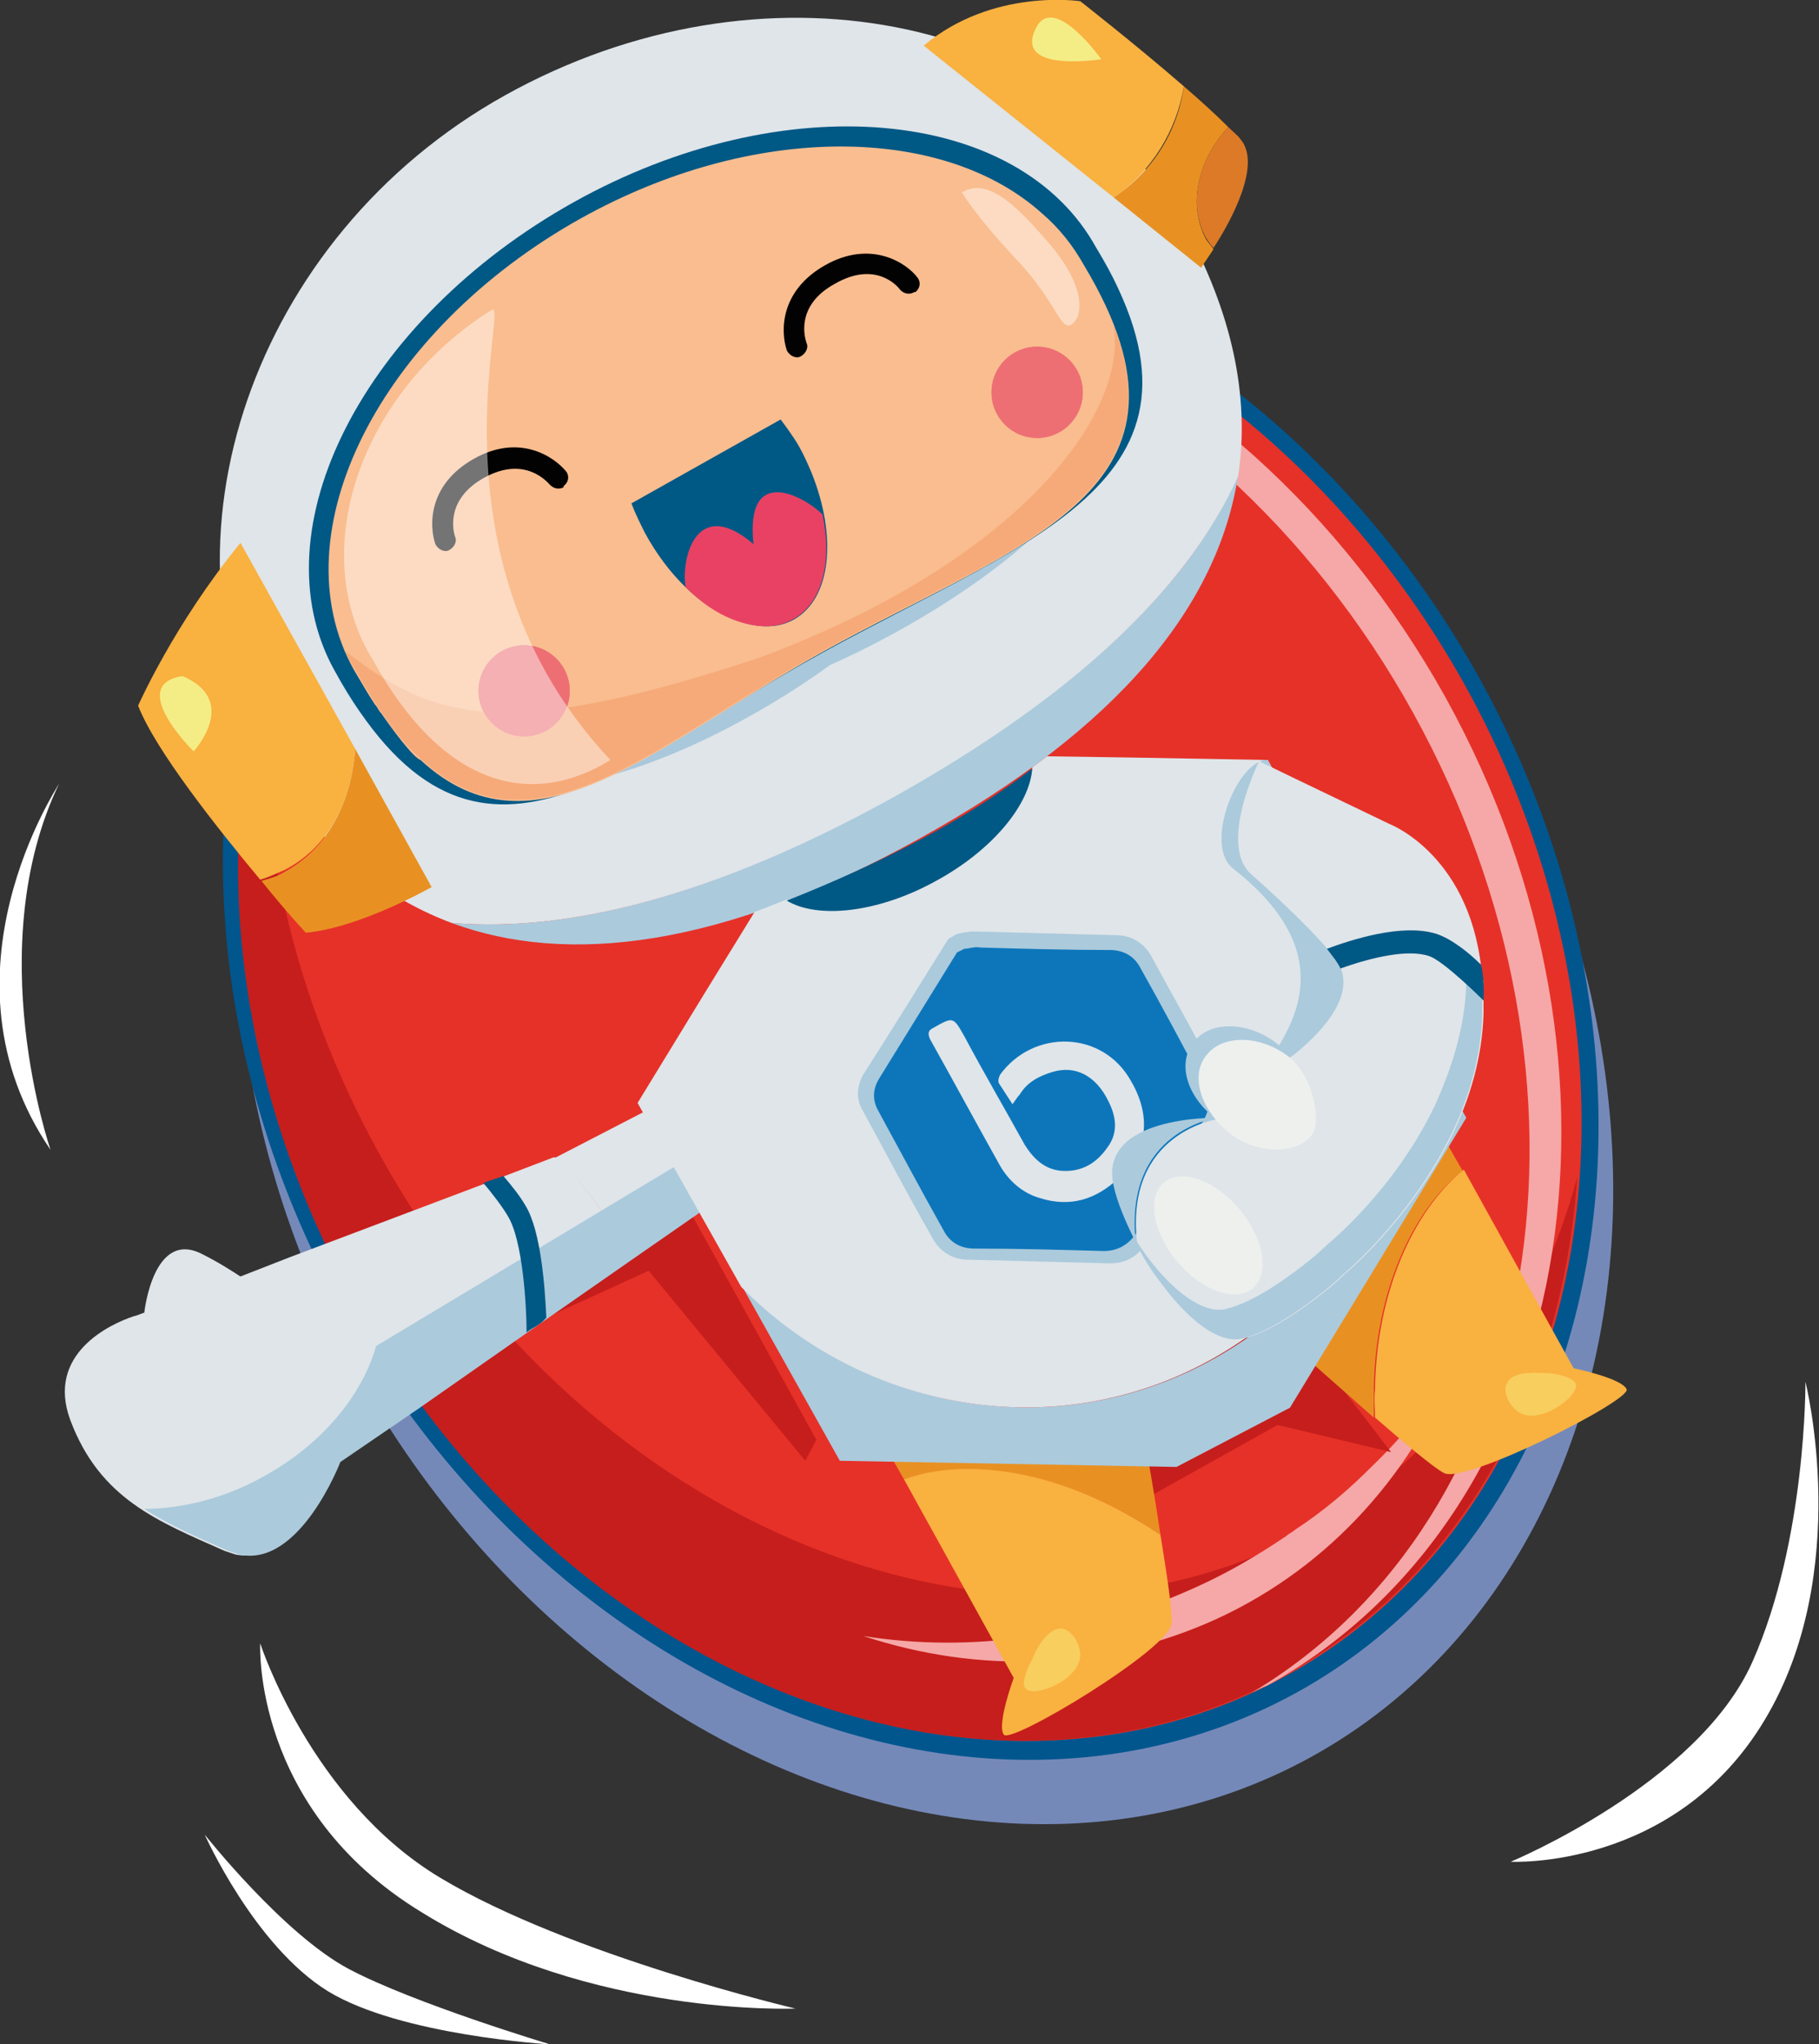 <?xml version="1.0" encoding="utf-8"?>
<!-- Generator: Adobe Illustrator 26.0.0, SVG Export Plug-In . SVG Version: 6.00 Build 0)  -->
<svg version="1.1" id="Capa_1" xmlns="http://www.w3.org/2000/svg" xmlns:xlink="http://www.w3.org/1999/xlink" x="0px" y="0px"
	 viewBox="0 0 147.5 165.7" style="enable-background:new 0 0 147.5 165.7;" xml:space="preserve">
<rect x="0" y="0" width="147.5" height="165.7" fill="#333333" stroke="none"/>
<style type="text/css">
	.st0{fill:#7589B9;}
	.st1{fill:#01568E;}
	.st2{fill:#E63128;}
	.st3{fill:#C61E1C;}
	.st4{fill:#F5A8A7;}
	.st5{fill:#DFE5E9;}
	.st6{fill:none;stroke:#005885;stroke-width:2.285;stroke-miterlimit:10;}
	.st7{fill:#ABCADC;}
	.st8{fill:#005885;}
	.st9{fill:#A9C8DB;}
	.st10{fill:#E89122;}
	.st11{fill:#F9B140;}
	.st12{fill:#DD7A27;}
	.st13{fill:#F4ED86;}
	.st14{fill:#F9BD8F;}
	.st15{fill:#ED6F74;}
	.st16{fill:#F6AA79;}
	.st17{fill:#020203;}
	.st18{fill:#E94164;}
	.st19{opacity:0.45;fill:#FFFFFF;enable-background:new    ;}
	.st20{fill:#F8CE5E;}
	.st21{fill:#0D76BB;}
	.st22{fill:none;stroke:#005885;stroke-width:1.84;stroke-miterlimit:10;}
	.st23{fill:#EEF0EE;}
	.st24{fill:#FFFFFF;}
</style>
<g>
	<g>
		<ellipse transform="matrix(0.875 -0.485 0.485 0.875 -32.153 47.127)" class="st0" cx="75" cy="85.7" rx="52.7" ry="64.7"/>
		
			<ellipse transform="matrix(0.875 -0.485 0.485 0.875 -29.769 45.883)" class="st1" cx="73.8" cy="80.5" rx="52.7" ry="64.7"/>
		
			<ellipse transform="matrix(0.875 -0.485 0.485 0.875 -29.769 45.883)" class="st2" cx="73.8" cy="80.5" rx="51.4" ry="63.1"/>
		<path class="st3" d="M106.4,123.9c-24.8,13.8-58.7,0.2-75.6-30.3c-7.2-13-10.2-27-9.3-39.9c-4.4,15.7-2.3,34.5,7.2,51.7
			c16.9,30.5,50.7,44.1,75.6,30.3c14.2-7.9,22.4-23,23.6-40.3C124.6,107.6,117.2,117.8,106.4,123.9z"/>
		<path class="st4" d="M41.5,26.2c-0.4,0.2-0.8,0.5-1.2,0.7C65,14.3,98,27.8,114.6,57.8c16.6,30,10.7,65.2-13.1,79.4
			c0.4-0.2,0.8-0.4,1.3-0.6c24.8-13.8,31.3-49.6,14.4-80.1C100.2,26,66.4,12.4,41.5,26.2z"/>
		<path class="st4" d="M111.2,118.9c-1.9,1.9-3.9,3.6-6.2,5.1c-0.2,0.2-0.5,0.3-0.7,0.5c-0.1,0.1-0.2,0.1-0.3,0.2
			c-2.1,1.4-4.3,2.7-6.7,3.8c-9.1,4.2-18.6,5.5-27.3,4.1c9.4,3.1,19.5,2.8,28.7-1.4c9.3-4.3,16-12,19.7-21.4
			C116.5,113.1,114.1,116.1,111.2,118.9z"/>
		<polygon class="st3" points="66.2,116.7 65.3,118.4 52.6,103 35.3,110.9 54.4,95.4 		"/>
		<polygon class="st3" points="90.6,130 93.2,121.3 103.6,115.5 112.8,117.7 103.6,105.7 84.9,116.1 89.7,129 		"/>
	</g>
	<g>
		<g>
			<path class="st5" d="M27.5,118.4l6.3-4.3l9.3-6.5l7.9-5.5c-1.2-2.9-3.6-5.9-5.5-8.2l-0.6-0.1l-5.5,2.1l-15.9,6l-4.1,1.6
				c-2.2,0.9-8,3-8,3s-0.2,0.1-0.6,0.2c-1.8,0.6-7.1,3-5.1,8.4c2.4,6.4,7.1,8.2,12.5,10.6c0.3,0.1,0.6,0.2,0.9,0.3
				C24.2,127,27.5,118.4,27.5,118.4z"/>
			<path class="st5" d="M12.2,106.5l-0.5-0.1c0,0,0.7-6.7,4.6-4.8c1.4,0.7,2.5,1.4,3.4,2c1.6,1.2,2.3,2.3,2.4,2.8
				c0.2,0.8,0,2.6-1.7,2.2L12.2,106.5z"/>
			<path class="st5" d="M45.5,94l-0.6-0.1l8.9-4.6l4.4,7.9l-7.2,5C49.8,99.2,47.4,96.2,45.5,94z"/>
			<path class="st6" d="M43.5,107.4"/>
			<path class="st6" d="M46,93.7"/>
			<path class="st7" d="M21.5,119.6c4.7-2.6,7.9-6.6,9-10.5l25.8-15.5l2,3.6l-7.2,5l-7.9,5.5l-9.3,6.5l-6.3,4.3c0,0-3.3,8.6-8.2,7.5
				c-0.3-0.1-0.6-0.2-0.9-0.3c-2.5-1.1-4.8-2.1-6.8-3.4C14.6,122.3,18.2,121.5,21.5,119.6z"/>
			<path class="st8" d="M44.3,106.8c-0.1-2.2-0.4-7-1.7-9.1c-0.4-0.7-1.1-1.6-1.8-2.4c-0.3,0.2-1,0.3-1.6,0.6c0.7,0.8,1.6,2,2,2.7
				c1.2,2,1.5,7.3,1.5,9.4C43.3,107.5,43.7,107.5,44.3,106.8z"/>
		</g>
		<g>
			<g>
				<path class="st7" d="M36.6,74.8c9.4,3.5,22,2,37.9-6.8c16.3-9,24.3-19,25.9-29.5c-3.9,8.9-12.9,17.7-28.1,26.1
					C57.8,72.7,46,75.6,36.6,74.8z"/>
				<path class="st5" d="M41,7.7C20.3,19.2,12.2,44.2,21.9,61.6c3.4,6.2,8.3,10.8,14.7,13.2c9.4,0.8,21.2-2.1,35.7-10.1
					c15.1-8.4,24.1-17.2,28.1-26.1c1-6.6-0.6-13.4-4.3-20.2C86.4,1,61.7-3.8,41,7.7z"/>
			</g>
			<path class="st9" d="M89.5,21.1c11.3,18.7-22.2,32.8-22.2,32.8s-28.5,21.6-39.6,1.5C21.4,44,30.1,27,47.1,17.5
				S83.1,9.6,89.5,21.1z"/>
			<path class="st8" d="M88.9,20.1c11.3,18.7-5.1,23.4-22.2,32.8s-28.5,21.5-39.6,1.4c-6.3-11.4,2.4-28.4,19.4-37.9
				S82.6,8.6,88.9,20.1z"/>
			<g>
				<path class="st10" d="M23.2,70.6c-0.6,0.4-1.3,0.6-2,0.8c2,2.5,3.6,4.2,3.6,4.2c4.4-0.4,10.2-3.7,10.2-3.7l-6.2-11.2
					C28.5,65,26.6,68.7,23.2,70.6z"/>
				<path class="st11" d="M28.8,60.7L19.5,44c-5.4,6.6-8.3,13.2-8.3,13.2c1.4,3.6,6.4,9.9,9.9,14.1c0.7-0.2,1.3-0.5,2-0.8
					C26.6,68.7,28.5,65,28.8,60.7z"/>
			</g>
			<g>
				<path class="st10" d="M99.6,10.3C98.7,9.4,97.4,8.2,96,7c-0.5,3.6-2.5,6.9-5.7,9l7.1,5.7c0,0,0.4-0.6,1-1.5
					c-0.2-0.3-0.4-0.5-0.6-0.8C96.3,16.6,97.1,13,99.6,10.3z"/>
				<path class="st11" d="M96,7c-3.8-3.3-8.4-6.9-8.4-6.9S80.5-1,74.9,3.7L90.3,16C93.4,13.9,95.4,10.6,96,7z"/>
				<path class="st12" d="M100.6,11.3c-0.2-0.3-0.6-0.6-1-1c-2.5,2.7-3.3,6.3-1.8,9c0.2,0.3,0.4,0.6,0.6,0.8
					C99.9,17.8,102.3,13.3,100.6,11.3z"/>
				<path class="st13" d="M89.3,4.8c0,0-7.4,1.2-5.2-2.7C85.6-0.4,89.3,4.8,89.3,4.8z"/>
			</g>
			<g>
				<g>
					<path class="st14" d="M87.9,21.5c-0.9-1.6-2-3-3.4-4.2c-8-7.2-23.4-7.4-37.4,0.4c-16.3,9.1-24.6,25.5-18.4,36.6
						c0.6,1,1.1,1.9,1.7,2.8l0,0l0,0c0.2,0.2,0.3,0.5,0.5,0.7c0.9,1.3,2.6,3.6,3.2,3.8c9.2,8.5,18.9-1.1,32.5-8.7
						C83,43.8,98.9,39.8,87.9,21.5z"/>
					<circle class="st15" cx="42.5" cy="56" r="3.7"/>
					<circle class="st15" cx="84.1" cy="31.8" r="3.7"/>
					<g>
						<g>
							<g>
								<path class="st16" d="M61.6,53.3c-21.1,7-26.6,4.9-33.7-0.6c0.3,0.4,3.1,6.1,6.2,8.8c9.2,8.5,18.9-1.1,32.5-8.7
									c14.8-8.2,29.2-12.3,23.7-26.4C91.5,33.4,82.8,45.4,61.6,53.3z"/>
							</g>
							<circle class="st15" cx="42.5" cy="56" r="3.7"/>
							<circle class="st15" cx="84.1" cy="31.8" r="3.7"/>
						</g>
					</g>
				</g>
				<g>
					<path class="st17" d="M45.7,39.5c-0.4,0.2-0.8,0.1-1.1-0.2c-0.2-0.2-2-2.4-5.3-0.6l0,0c-3.3,1.8-2.5,4.5-2.4,4.8
						c0.2,0.4-0.1,0.9-0.5,1.1s-0.9-0.1-1.1-0.5c-0.5-1.5-0.6-4.8,3.1-6.9l0,0c3.7-2.1,6.5-0.2,7.5,1c0.3,0.4,0.2,0.9-0.2,1.2
						C45.7,39.4,45.7,39.4,45.7,39.5z"/>
					<path class="st17" d="M74.1,23.7c-0.4,0.2-0.8,0.1-1.1-0.2c-0.2-0.3-2-2.4-5.3-0.5l0,0c-3.3,1.8-2.4,4.5-2.3,4.8
						c0.2,0.4-0.1,0.9-0.5,1.1s-0.9-0.1-1.1-0.5c-0.5-1.5-0.6-4.8,3.1-6.9l0,0c3.7-2.1,6.6-0.2,7.5,1c0.3,0.4,0.2,0.9-0.2,1.2
						C74.2,23.6,74.1,23.7,74.1,23.7z"/>
					<path class="st8" d="M51.2,40.8c0.3,0.8,0.7,1.6,1.1,2.4c1.9,3.5,4.6,6,7.2,7c1.8,0.7,3.5,0.8,4.9,0c3-1.7,3.5-6.7,1.4-11.9
						c-0.3-0.7-0.6-1.4-1-2.1c-0.5-0.9-1.5-2.2-1.5-2.2L51.2,40.8z"/>
					<path class="st18" d="M61.1,44.1c-4.7-4-5.9,1.3-5.5,3.5c1.2,1.2,2.5,2.1,3.8,2.6c1.8,0.7,3.5,0.8,4.9,0
						c2.4-1.3,3.2-4.7,2.4-8.5C65.3,40.3,60.4,37.5,61.1,44.1z"/>
				</g>
			</g>
			<path class="st19" d="M30.3,53.6c5.6,10.1,12.7,12,19.2,8c-15.2-16.1-8.2-37.1-9.6-36.5C29.3,31.7,24.7,44.7,30.3,53.6z"/>
			<path class="st19" d="M85.3,20c2.8,3.4,2.5,5.7,1.6,6.3c-0.9,0.6-1.2-1.8-4.5-5.3S78,15.6,78,15.6C80.1,14.3,82.5,16.7,85.3,20z"
				/>
		</g>
		<path class="st13" d="M15.7,60.9c0,0,3.8-4.1-0.9-6.1C10.2,55.5,15.7,60.9,15.7,60.9z"/>
		<g>
			<path class="st10" d="M92.2,123.2c0.7,0.4,1.3,0.8,1.9,1.2c-0.5-3.4-1.1-6.7-1.1-6.7l-14.5-1.9l-6.4,2l1.2,2.1
				C78.3,118.2,85.5,119.2,92.2,123.2z"/>
			<path class="st11" d="M81.4,140.6c0.6,0.8,13.5-7,13.6-9c0.1-0.9-0.4-4.1-0.9-7.2c-0.6-0.4-1.2-0.8-1.9-1.2
				c-6.7-4-13.9-5.1-18.9-3.3l8.9,16.1C82.2,136,80.8,139.8,81.4,140.6z"/>
		</g>
		<path class="st20" d="M83.2,136.9c0.7,0.7,4.3-0.7,4.4-2.7c0-1-0.7-2.1-1.5-2.2c-1.2-0.1-2.2,1.9-2.4,2.5
			C83.4,135,82.7,136.5,83.2,136.9z"/>
		<g>
			<path class="st10" d="M111.4,112.6c0,0.8,0,1.5,0,2.3c-2.6-2.3-5.1-4.5-5.1-4.5l6.1-13.3l5-4.3l1.2,2.1
				C114.5,98.1,111.5,104.8,111.4,112.6z"/>
			<path class="st11" d="M131.9,112.6c0.4,0.9-13.1,7.7-14.8,6.8c-0.8-0.4-3.3-2.5-5.6-4.5c0-0.7-0.1-1.5,0-2.3
				c0.1-7.8,3.1-14.5,7.2-17.8l8.9,16.1C127.6,110.9,131.5,111.7,131.9,112.6z"/>
		</g>
		<path class="st20" d="M127.8,112.2c0.2,1-2.9,3.3-4.6,2.3c-0.8-0.5-1.4-1.7-1-2.4c0.5-1.1,2.8-0.8,3.4-0.8
			C126,111.3,127.6,111.6,127.8,112.2z"/>
		<g>
			<path class="st7" d="M98.3,110.2c-12.7,7-28.2,4.2-38.1-5.9l7.9,14.1l27.3,0.5l9.2-4.8l14.3-23.5l-4.6-8.2
				C114.4,93.7,108.7,104.5,98.3,110.2z"/>
			<path class="st5" d="M102.8,61.6l-11.1-0.2l-6.8-0.1c-0.4,0.3-0.8,0.6-1.2,0.9c-0.2,2.9-3.2,6.6-7.8,9.1
				c-4.7,2.6-9.6,3.2-12.1,1.6c-0.8,0.3-1.7,0.7-2.6,1l-4,6.5l-5.5,9l8.4,14.9c9.9,10.1,25.5,12.9,38.1,5.9
				c10.3-5.7,16.1-16.5,16.1-27.8L102.8,61.6z"/>
			<path class="st7" d="M102.8,61.6h-0.3c-2.5,0.6-4.8,7.1-2.5,8.8c13.3,10.5-0.8,19.3-9,27.2c2.3,8.9,9.6,11.2,10.6,10.5
				c8.3-6,12.8-15.7,12.8-25.7L102.8,61.6z"/>
			<path class="st8" d="M75.9,71.4c4.6-2.5,7.6-6.2,7.8-9.1c-5.3,4.1-12.1,7.6-19.9,10.7C66.3,74.5,71.2,74,75.9,71.4z"/>
		</g>
		<g>
			<path class="st7" d="M76.9,76.1c0.2-0.1,0.5-0.3,0.7-0.4c0.5-0.1,0.9-0.2,1.4-0.2c3.8,0.1,7.7,0.2,11.5,0.3
				c1.2,0,2.2,0.6,2.8,1.6c1.9,3.5,3.9,7,5.7,10.5c0.5,1,0.5,2-0.1,2.9c-2,3.4-4,6.7-6.1,10.1c-0.6,1-1.6,1.5-2.8,1.5
				c-3.8-0.1-7.7-0.2-11.5-0.3c-1.2,0-2.2-0.6-2.8-1.6c-2-3.5-3.9-7.1-5.8-10.6C69.4,89,69.5,88,70,87.1
				C72.3,83.5,74.6,79.8,76.9,76.1z"/>
			<path class="st21" d="M77.6,77.2c0.2-0.1,0.4-0.2,0.6-0.3c0.4,0,0.8-0.2,1.3-0.1C83,76.9,86.5,77,90,77c1.1,0,2,0.5,2.5,1.5
				c1.8,3.2,3.5,6.4,5.2,9.6c0.5,0.9,0.4,1.8-0.1,2.7c-1.8,3.1-3.7,6.1-5.5,9.2c-0.6,0.9-1.5,1.4-2.6,1.4c-3.5-0.1-7-0.2-10.5-0.2
				c-1.1,0-2-0.5-2.5-1.5c-1.8-3.2-3.5-6.4-5.3-9.7c-0.5-0.9-0.4-1.8,0.1-2.6C73.4,84,75.5,80.6,77.6,77.2z"/>
			<path class="st5" d="M82.1,89.5c0.3-0.4,0.4-0.6,0.6-0.8c0.6-1,1.6-1.5,2.6-1.8c1.9-0.6,3.6,0.3,4.6,2.4c0.6,1.2,0.8,2.5-0.1,3.7
				c-0.9,1.3-2.1,2-3.7,1.9c-1.4-0.1-2.3-1-3-2.1c-1.6-2.9-3.3-5.8-4.9-8.8c-0.9-1.6-0.9-1.6-2.5-0.7c-0.4,0.2-0.5,0.4-0.3,0.9
				c1.9,3.4,3.8,6.9,5.7,10.3c0.7,1.2,1.8,2.2,3.2,2.6c2.5,0.8,4.6,0.1,6.4-1.6c1.9-1.7,3-4.5,1-7.9c-2.3-4.1-7.9-4.2-10.6-0.5
				c-0.1,0.2-0.2,0.5-0.1,0.7C81.4,88.4,81.7,88.9,82.1,89.5z"/>
		</g>
		<g>
			<g>
				<path class="st5" d="M112.7,66.8l-7.7-3.7l-2.9-1.4c0,0-3.4,6.8-0.6,9.2c2.6,2.3,5.4,5,6.7,6.7c2.5-1.1,5.6-1.9,8-1.1
					c1.6,0.5,3,1.7,4,2.9C119.5,69.4,112.7,66.8,112.7,66.8z"/>
				<path class="st5" d="M116.2,76.6c-2.4-0.8-5.6,0-8,1.1c0.1,0.1,0.1,0.1,0.2,0.2c2,2.9-2.1,6.5-3.5,7.6c-0.3,0.2-0.4,0.3-0.4,0.3
					L99,90.5l-0.2,0.2c0,0-7.6,1-6.6,10c2.3,4.4,6,8.4,8.6,7.8c2.5-0.6,5.5-2.9,7.1-4.2c0.7-0.6,1.1-1,1.1-1s5.4-4.4,8.8-11.4
					c1.4-2.9,2.4-6.2,2.5-9.8c0-0.9,0-1.8,0-2.6C119.2,78.3,117.8,77.1,116.2,76.6z"/>
				<path class="st7" d="M98.7,90.6c0,0-9.7-0.2-8.4,5.5c0.3,1.4,1,3,1.8,4.6C91.1,91.6,98.7,90.6,98.7,90.6z"/>
				<path class="st22" d="M108.2,77.6"/>
				<path class="st7" d="M118.9,79.7c-0.1,3.6-1.2,6.9-2.5,9.8c-3.3,7-8.8,11.4-8.8,11.4s-0.4,0.4-1.1,1c-1.6,1.3-4.6,3.6-7.1,4.2
					c-2.1,0.5-5.1-2.1-7.3-5.6c0,0.1,0,0.1,0,0.2c2.3,4.4,6,8.4,8.6,7.8c2.5-0.6,5.5-2.9,7.1-4.2c0.7-0.6,1.1-1,1.1-1
					s5.4-4.4,8.8-11.4c1.4-2.9,2.4-6.2,2.5-9.8c0-0.9,0-1.8,0-2.6c-0.4-0.5-0.8-0.9-1.3-1.3C118.9,78.7,118.9,79.2,118.9,79.7z"/>
				<path class="st8" d="M120.3,81.1c0,0-3.2-3.2-4.4-3.6c-1.7-0.6-4.7,0.1-7.2,1c-0.3-0.6-0.5-0.8-1.1-1.6c1.9-0.7,6.1-2.1,8.9-1.2
					c1.2,0.4,2.6,1.5,3.6,2.5C120.4,79.4,120.3,81.1,120.3,81.1z"/>
			</g>
			
				<ellipse transform="matrix(0.766 -0.643 0.643 0.766 -41.451 86.473)" class="st23" cx="98" cy="100.1" rx="3.3" ry="5.6"/>
			<path class="st7" d="M96.7,84.6c1.2-1.8,4.2-1.9,6.6-0.2c2.4,1.7,2.7,5.6,2.2,6.3c-1,1.7-4.2,1.9-6.6,0.2
				C96.4,89.2,95.4,86.4,96.7,84.6z"/>
			<path class="st23" d="M97.7,85.7c1.2-1.8,4.2-1.9,6.6-0.2c2.4,1.7,2.7,5.6,2.2,6.3c-1,1.7-4.2,1.9-6.6,0.2
				C97.5,90.2,96.5,87.4,97.7,85.7z"/>
		</g>
	</g>
	<g>
		<path class="st24" d="M21.1,133.2c0,0,4.1,12.7,14.6,19s28.8,10.6,28.8,10.6s-16.6,0.7-30.3-7.8C20.4,146.6,21.1,133.2,21.1,133.2
			z"/>
		<path class="st24" d="M16.6,148.7c0,0,6.4,8.1,11.7,10.9s16.3,6.1,16.3,6.1s-12.1-0.7-18-4.3C20.6,157.7,16.6,148.7,16.6,148.7z"
			/>
		<path class="st24" d="M122.5,150.9c0,0,15.2-6.3,19.6-16.2c4.4-9.9,4.3-22.7,4.3-22.7s3.9,15.4-3.3,27.4
			C135.8,151.6,122.5,150.9,122.5,150.9z"/>
		<path class="st24" d="M4.1,93.2c0,0-5.7-16.4,0.7-29.7C4.8,63.6-5.6,79,4.1,93.2z"/>
	</g>
</g>
</svg>
